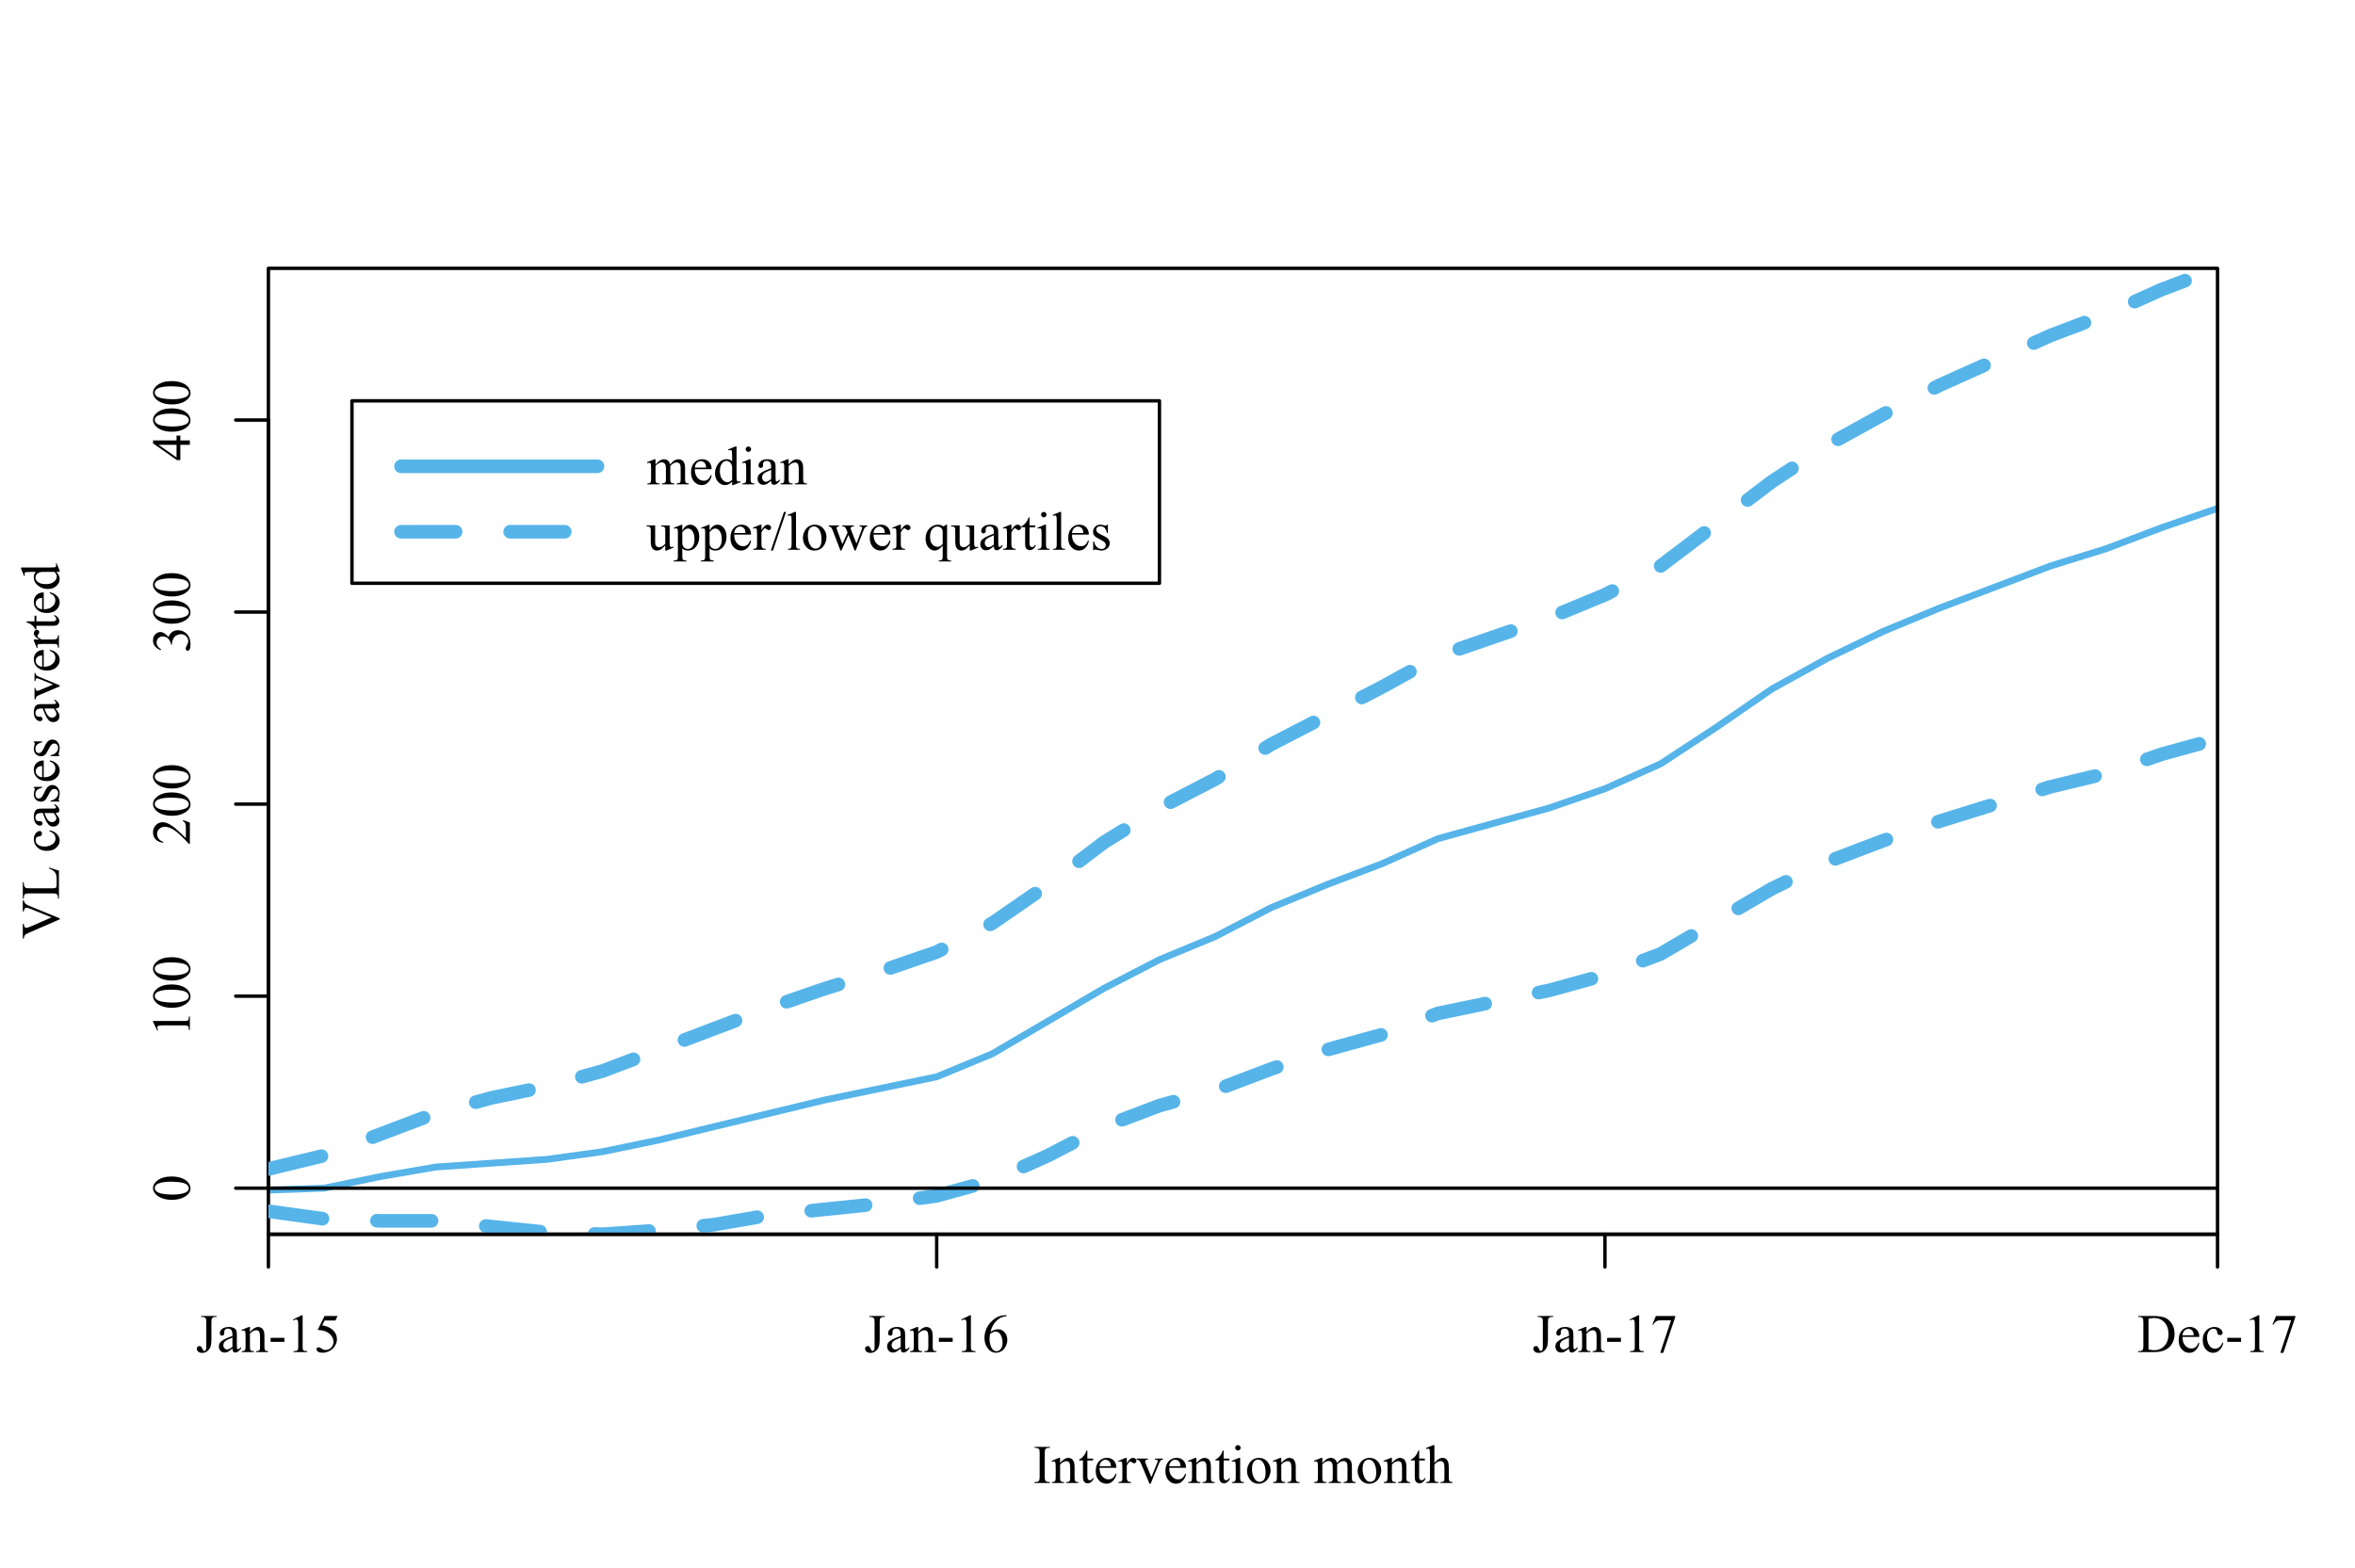 <?xml version="1.0" encoding="UTF-8"?>
<svg xmlns="http://www.w3.org/2000/svg" xmlns:xlink="http://www.w3.org/1999/xlink" width="518pt" height="345pt" viewBox="0 0 518 345" version="1.1">
<defs>
<g>
<symbol overflow="visible" id="glyph0-0">
<path style="stroke:none;" d="M 0 -1.664 L -7.5 -1.664 L -7.5 -7.664 L 0 -7.664 Z M -0.188 -1.852 L -0.188 -7.477 L -7.312 -7.477 L -7.312 -1.852 Z M -0.188 -1.852 "/>
</symbol>
<symbol overflow="visible" id="glyph0-1">
<path style="stroke:none;" d="M -3.926 -0.434 C -4.832 -0.434 -5.609 -0.57 -6.266 -0.844 C -6.918 -1.117 -7.406 -1.48 -7.727 -1.934 C -7.98 -2.285 -8.109 -2.648 -8.109 -3.023 C -8.109 -3.633 -7.797 -4.18 -7.18 -4.664 C -6.406 -5.266 -5.363 -5.566 -4.047 -5.57 C -3.121 -5.566 -2.336 -5.434 -1.695 -5.172 C -1.047 -4.902 -0.582 -4.562 -0.293 -4.156 C -0.004 -3.742 0.141 -3.348 0.141 -2.965 C 0.141 -2.207 -0.305 -1.574 -1.203 -1.07 C -1.953 -0.645 -2.863 -0.434 -3.926 -0.434 Z M -3.781 -1.582 C -2.684 -1.582 -1.793 -1.715 -1.102 -1.984 C -0.516 -2.207 -0.223 -2.539 -0.227 -2.984 C -0.223 -3.188 -0.316 -3.406 -0.512 -3.637 C -0.699 -3.859 -1.02 -4.031 -1.465 -4.156 C -2.137 -4.328 -3.082 -4.418 -4.305 -4.422 C -5.207 -4.418 -5.965 -4.324 -6.574 -4.141 C -7.023 -4 -7.34 -3.82 -7.531 -3.598 C -7.656 -3.438 -7.723 -3.242 -7.723 -3.02 C -7.723 -2.75 -7.602 -2.516 -7.367 -2.309 C -7.039 -2.027 -6.531 -1.836 -5.836 -1.734 C -5.141 -1.633 -4.453 -1.582 -3.781 -1.582 Z M -3.781 -1.582 "/>
</symbol>
<symbol overflow="visible" id="glyph0-2">
<path style="stroke:none;" d="M -7.164 -1.406 L -8.109 -3.34 L -8.109 -3.535 L -1.398 -3.531 C -0.949 -3.527 -0.672 -3.547 -0.566 -3.586 C -0.453 -3.625 -0.367 -3.703 -0.312 -3.82 C -0.25 -3.938 -0.219 -4.176 -0.215 -4.535 L 0 -4.535 L 0 -1.547 L -0.215 -1.547 C -0.219 -1.922 -0.25 -2.164 -0.312 -2.273 C -0.367 -2.383 -0.445 -2.457 -0.539 -2.5 C -0.633 -2.543 -0.918 -2.566 -1.398 -2.566 L -5.688 -2.566 C -6.262 -2.566 -6.633 -2.547 -6.805 -2.508 C -6.926 -2.48 -7.02 -2.43 -7.078 -2.359 C -7.133 -2.285 -7.16 -2.199 -7.164 -2.098 C -7.16 -1.953 -7.102 -1.75 -6.984 -1.496 Z M -7.164 -1.406 "/>
</symbol>
<symbol overflow="visible" id="glyph0-3">
<path style="stroke:none;" d="M -1.527 -5.5 L 0 -4.945 L 0 -0.258 L -0.215 -0.258 C -1.469 -1.637 -2.496 -2.605 -3.297 -3.172 C -4.09 -3.73 -4.82 -4.012 -5.484 -4.016 C -5.988 -4.012 -6.402 -3.859 -6.727 -3.551 C -7.047 -3.242 -7.207 -2.871 -7.211 -2.445 C -7.207 -2.051 -7.094 -1.699 -6.867 -1.391 C -6.641 -1.078 -6.305 -0.852 -5.867 -0.703 L -5.867 -0.488 C -6.586 -0.582 -7.141 -0.832 -7.527 -1.238 C -7.914 -1.641 -8.109 -2.148 -8.109 -2.754 C -8.109 -3.398 -7.902 -3.934 -7.488 -4.367 C -7.074 -4.797 -6.586 -5.016 -6.023 -5.016 C -5.621 -5.016 -5.219 -4.922 -4.816 -4.734 C -4.184 -4.445 -3.512 -3.977 -2.805 -3.328 C -1.738 -2.352 -1.098 -1.742 -0.883 -1.508 L -0.883 -3.578 C -0.879 -3.996 -0.895 -4.293 -0.93 -4.465 C -0.957 -4.637 -1.02 -4.789 -1.121 -4.926 C -1.215 -5.062 -1.352 -5.184 -1.527 -5.285 Z M -1.527 -5.5 "/>
</symbol>
<symbol overflow="visible" id="glyph0-4">
<path style="stroke:none;" d="M -6.434 -0.609 C -6.965 -0.836 -7.375 -1.121 -7.672 -1.469 C -7.961 -1.812 -8.109 -2.242 -8.109 -2.762 C -8.109 -3.395 -7.902 -3.883 -7.488 -4.227 C -7.176 -4.477 -6.844 -4.605 -6.5 -4.609 C -5.918 -4.605 -5.32 -4.242 -4.703 -3.523 C -4.512 -4.008 -4.238 -4.379 -3.883 -4.629 C -3.527 -4.879 -3.109 -5.004 -2.629 -5.004 C -1.938 -5.004 -1.344 -4.785 -0.844 -4.348 C -0.188 -3.777 0.141 -2.949 0.141 -1.867 C 0.141 -1.332 0.074 -0.969 -0.059 -0.773 C -0.191 -0.578 -0.332 -0.48 -0.484 -0.488 C -0.598 -0.484 -0.699 -0.531 -0.785 -0.625 C -0.871 -0.715 -0.914 -0.824 -0.914 -0.957 C -0.914 -1.051 -0.898 -1.152 -0.867 -1.254 C -0.844 -1.316 -0.77 -1.465 -0.652 -1.703 C -0.527 -1.934 -0.457 -2.098 -0.434 -2.191 C -0.387 -2.332 -0.363 -2.484 -0.367 -2.656 C -0.363 -3.047 -0.516 -3.395 -0.828 -3.691 C -1.133 -3.988 -1.5 -4.137 -1.926 -4.137 C -2.234 -4.137 -2.535 -4.066 -2.828 -3.93 C -3.043 -3.828 -3.211 -3.719 -3.328 -3.598 C -3.484 -3.426 -3.625 -3.195 -3.754 -2.906 C -3.879 -2.613 -3.941 -2.312 -3.945 -2.012 L -3.945 -1.824 L -4.117 -1.824 C -4.156 -2.129 -4.27 -2.438 -4.453 -2.75 C -4.633 -3.059 -4.852 -3.285 -5.113 -3.43 C -5.367 -3.566 -5.652 -3.637 -5.965 -3.641 C -6.367 -3.637 -6.691 -3.512 -6.941 -3.262 C -7.188 -3.008 -7.312 -2.695 -7.312 -2.32 C -7.312 -1.715 -6.988 -1.207 -6.34 -0.805 Z M -6.434 -0.609 "/>
</symbol>
<symbol overflow="visible" id="glyph0-5">
<path style="stroke:none;" d="M -2.93 -5.586 L -2.098 -5.586 L -2.098 -4.516 L 0 -4.516 L 0 -3.551 L -2.098 -3.551 L -2.098 -0.188 L -2.848 -0.188 L -8.109 -3.875 L -8.109 -4.52 L -2.93 -4.516 Z M -2.93 -3.551 L -6.875 -3.551 L -2.93 -0.762 Z M -2.93 -3.551 "/>
</symbol>
<symbol overflow="visible" id="glyph0-6">
<path style="stroke:none;" d="M -7.945 -8.52 L -7.727 -8.52 C -7.676 -8.238 -7.586 -8.023 -7.457 -7.883 C -7.266 -7.672 -6.973 -7.488 -6.578 -7.328 L 0.184 -4.559 L 0.184 -4.344 L -6.668 -1.367 C -7.02 -1.211 -7.234 -1.105 -7.312 -1.043 C -7.43 -0.945 -7.523 -0.824 -7.594 -0.684 C -7.664 -0.539 -7.707 -0.348 -7.727 -0.105 L -7.945 -0.105 L -7.945 -3.352 L -7.727 -3.352 C -7.691 -2.984 -7.629 -2.746 -7.539 -2.637 C -7.449 -2.527 -7.336 -2.473 -7.195 -2.473 C -7 -2.473 -6.695 -2.562 -6.281 -2.742 L -1.621 -4.766 L -6.223 -6.641 C -6.676 -6.82 -6.988 -6.914 -7.164 -6.914 C -7.277 -6.914 -7.387 -6.855 -7.492 -6.742 C -7.594 -6.629 -7.668 -6.438 -7.711 -6.172 C -7.715 -6.148 -7.719 -6.117 -7.727 -6.07 L -7.945 -6.07 Z M -7.945 -8.52 "/>
</symbol>
<symbol overflow="visible" id="glyph0-7">
<path style="stroke:none;" d="M -2.195 -6.879 L -2.156 -7.07 L 0 -6.391 L 0 -0.242 L -0.215 -0.242 L -0.215 -0.539 C -0.211 -0.875 -0.32 -1.113 -0.543 -1.258 C -0.664 -1.34 -0.953 -1.383 -1.414 -1.383 L -6.539 -1.383 C -7.031 -1.383 -7.34 -1.328 -7.469 -1.219 C -7.637 -1.066 -7.723 -0.84 -7.727 -0.539 L -7.727 -0.242 L -7.945 -0.242 L -7.945 -3.84 L -7.727 -3.84 C -7.73 -3.414 -7.691 -3.117 -7.609 -2.949 C -7.527 -2.777 -7.426 -2.664 -7.301 -2.602 C -7.176 -2.539 -6.875 -2.508 -6.406 -2.508 L -1.41 -2.508 C -1.086 -2.508 -0.863 -2.539 -0.742 -2.602 C -0.66 -2.648 -0.602 -2.719 -0.562 -2.816 C -0.523 -2.914 -0.504 -3.219 -0.504 -3.734 L -0.504 -4.312 C -0.504 -4.922 -0.547 -5.348 -0.637 -5.594 C -0.727 -5.84 -0.887 -6.066 -1.113 -6.27 C -1.34 -6.473 -1.699 -6.676 -2.195 -6.879 Z M -2.195 -6.879 "/>
</symbol>
<symbol overflow="visible" id="glyph0-8">
<path style="stroke:none;" d=""/>
</symbol>
<symbol overflow="visible" id="glyph0-9">
<path style="stroke:none;" d="M -2.039 -4.934 C -1.328 -4.789 -0.781 -4.504 -0.406 -4.086 C -0.023 -3.66 0.164 -3.195 0.164 -2.684 C 0.164 -2.074 -0.09 -1.543 -0.602 -1.09 C -1.113 -0.637 -1.805 -0.41 -2.68 -0.41 C -3.52 -0.41 -4.207 -0.66 -4.734 -1.164 C -5.258 -1.664 -5.52 -2.266 -5.523 -2.973 C -5.52 -3.496 -5.379 -3.93 -5.105 -4.27 C -4.824 -4.609 -4.535 -4.781 -4.234 -4.781 C -4.086 -4.781 -3.965 -4.73 -3.875 -4.637 C -3.781 -4.535 -3.738 -4.402 -3.738 -4.234 C -3.738 -4.004 -3.812 -3.832 -3.961 -3.715 C -4.043 -3.648 -4.199 -3.602 -4.43 -3.582 C -4.656 -3.559 -4.832 -3.48 -4.957 -3.348 C -5.074 -3.207 -5.133 -3.02 -5.133 -2.777 C -5.133 -2.387 -4.988 -2.07 -4.699 -1.836 C -4.316 -1.516 -3.809 -1.359 -3.18 -1.359 C -2.535 -1.359 -1.969 -1.516 -1.484 -1.832 C -0.992 -2.145 -0.75 -2.57 -0.75 -3.105 C -0.75 -3.488 -0.879 -3.832 -1.141 -4.137 C -1.316 -4.352 -1.645 -4.559 -2.121 -4.766 Z M -2.039 -4.934 "/>
</symbol>
<symbol overflow="visible" id="glyph0-10">
<path style="stroke:none;" d="M -0.773 -3.414 C -0.344 -2.863 -0.098 -2.52 -0.035 -2.379 C 0.062 -2.168 0.109 -1.941 0.113 -1.703 C 0.109 -1.332 -0.012 -1.027 -0.266 -0.789 C -0.516 -0.547 -0.852 -0.426 -1.273 -0.43 C -1.531 -0.426 -1.758 -0.484 -1.953 -0.605 C -2.215 -0.762 -2.465 -1.039 -2.703 -1.438 C -2.934 -1.828 -3.219 -2.488 -3.555 -3.414 L -3.766 -3.418 C -4.301 -3.414 -4.668 -3.328 -4.867 -3.16 C -5.066 -2.988 -5.168 -2.742 -5.168 -2.422 C -5.168 -2.172 -5.102 -1.977 -4.969 -1.836 C -4.836 -1.684 -4.684 -1.609 -4.512 -1.613 L -4.172 -1.625 C -3.992 -1.621 -3.852 -1.574 -3.754 -1.484 C -3.656 -1.391 -3.609 -1.273 -3.609 -1.125 C -3.609 -0.98 -3.66 -0.859 -3.762 -0.77 C -3.863 -0.676 -4 -0.633 -4.18 -0.633 C -4.508 -0.633 -4.816 -0.805 -5.102 -1.148 C -5.379 -1.492 -5.52 -1.973 -5.523 -2.598 C -5.52 -3.07 -5.441 -3.461 -5.285 -3.77 C -5.16 -3.996 -4.969 -4.168 -4.719 -4.277 C -4.547 -4.348 -4.203 -4.383 -3.684 -4.383 L -1.863 -4.383 C -1.348 -4.383 -1.031 -4.391 -0.922 -4.41 C -0.805 -4.43 -0.73 -4.461 -0.691 -4.508 C -0.652 -4.551 -0.633 -4.605 -0.633 -4.664 C -0.633 -4.727 -0.645 -4.781 -0.672 -4.828 C -0.723 -4.91 -0.867 -5.066 -1.102 -5.305 L -0.773 -5.305 C -0.188 -4.863 0.105 -4.445 0.105 -4.047 C 0.105 -3.855 0.039 -3.703 -0.094 -3.59 C -0.227 -3.477 -0.453 -3.418 -0.773 -3.414 Z M -1.152 -3.414 L -3.199 -3.414 C -2.965 -2.824 -2.797 -2.445 -2.703 -2.273 C -2.527 -1.965 -2.348 -1.742 -2.164 -1.613 C -1.973 -1.477 -1.77 -1.41 -1.547 -1.414 C -1.266 -1.41 -1.031 -1.496 -0.844 -1.664 C -0.656 -1.828 -0.562 -2.02 -0.566 -2.242 C -0.562 -2.535 -0.758 -2.926 -1.152 -3.414 Z M -1.152 -3.414 "/>
</symbol>
<symbol overflow="visible" id="glyph0-11">
<path style="stroke:none;" d="M -5.523 -3.844 L -3.695 -3.844 L -3.695 -3.652 C -4.27 -3.5 -4.66 -3.309 -4.867 -3.078 C -5.074 -2.844 -5.18 -2.551 -5.18 -2.191 C -5.18 -1.918 -5.105 -1.695 -4.961 -1.527 C -4.816 -1.359 -4.656 -1.277 -4.484 -1.277 C -4.262 -1.277 -4.074 -1.34 -3.922 -1.465 C -3.758 -1.586 -3.59 -1.832 -3.41 -2.203 L -2.992 -3.059 C -2.605 -3.852 -2.098 -4.246 -1.465 -4.25 C -0.973 -4.246 -0.578 -4.062 -0.281 -3.695 C 0.016 -3.324 0.164 -2.91 0.164 -2.453 C 0.164 -2.121 0.105 -1.746 -0.012 -1.328 C -0.051 -1.199 -0.07 -1.094 -0.07 -1.016 C -0.07 -0.922 -0.02 -0.852 0.082 -0.805 L 0.082 -0.609 L -1.836 -0.609 L -1.836 -0.805 C -1.285 -0.91 -0.875 -1.121 -0.598 -1.43 C -0.316 -1.734 -0.176 -2.078 -0.18 -2.469 C -0.176 -2.734 -0.254 -2.953 -0.418 -3.125 C -0.574 -3.293 -0.766 -3.379 -0.988 -3.383 C -1.258 -3.379 -1.484 -3.285 -1.668 -3.098 C -1.852 -2.906 -2.086 -2.527 -2.367 -1.961 C -2.648 -1.395 -2.902 -1.023 -3.129 -0.852 C -3.348 -0.672 -3.629 -0.586 -3.973 -0.586 C -4.41 -0.586 -4.777 -0.734 -5.078 -1.039 C -5.371 -1.34 -5.52 -1.734 -5.523 -2.215 C -5.52 -2.426 -5.477 -2.68 -5.391 -2.984 C -5.332 -3.18 -5.301 -3.312 -5.305 -3.383 C -5.301 -3.441 -5.316 -3.492 -5.344 -3.527 C -5.367 -3.562 -5.426 -3.602 -5.523 -3.652 Z M -5.523 -3.844 "/>
</symbol>
<symbol overflow="visible" id="glyph0-12">
<path style="stroke:none;" d="M -3.344 -1.277 C -2.543 -1.273 -1.918 -1.465 -1.469 -1.859 C -1.012 -2.246 -0.785 -2.707 -0.789 -3.234 C -0.785 -3.586 -0.883 -3.891 -1.078 -4.148 C -1.273 -4.406 -1.605 -4.625 -2.074 -4.805 L -1.957 -4.984 C -1.418 -4.902 -0.93 -4.664 -0.492 -4.27 C -0.055 -3.875 0.164 -3.383 0.164 -2.789 C 0.164 -2.141 -0.086 -1.586 -0.59 -1.133 C -1.09 -0.672 -1.766 -0.445 -2.613 -0.445 C -3.531 -0.445 -4.246 -0.68 -4.762 -1.152 C -5.273 -1.621 -5.531 -2.211 -5.531 -2.926 C -5.531 -3.523 -5.332 -4.02 -4.938 -4.406 C -4.539 -4.789 -4.008 -4.98 -3.344 -4.984 Z M -3.688 -1.277 L -3.684 -3.762 C -4.027 -3.742 -4.27 -3.699 -4.414 -3.641 C -4.629 -3.539 -4.801 -3.395 -4.93 -3.203 C -5.051 -3.008 -5.113 -2.805 -5.117 -2.598 C -5.113 -2.27 -4.988 -1.98 -4.738 -1.727 C -4.484 -1.469 -4.133 -1.32 -3.688 -1.277 Z M -3.688 -1.277 "/>
</symbol>
<symbol overflow="visible" id="glyph0-13">
<path style="stroke:none;" d="M -5.367 -0.102 L -5.367 -2.625 L -5.148 -2.625 L -5.148 -2.461 C -5.145 -2.309 -5.109 -2.191 -5.039 -2.113 C -4.965 -2.031 -4.863 -1.992 -4.742 -1.992 C -4.602 -1.992 -4.441 -2.031 -4.254 -2.117 L -1.289 -3.363 L -4.367 -4.617 C -4.582 -4.703 -4.75 -4.746 -4.863 -4.75 C -4.918 -4.746 -4.961 -4.73 -5 -4.703 C -5.055 -4.66 -5.094 -4.605 -5.117 -4.539 C -5.133 -4.473 -5.145 -4.34 -5.148 -4.137 L -5.367 -4.137 L -5.367 -5.891 L -5.148 -5.891 C -5.129 -5.684 -5.09 -5.543 -5.027 -5.469 C -4.91 -5.328 -4.715 -5.207 -4.441 -5.098 L 0.164 -3.195 L 0.164 -2.953 L -4.367 -1.039 C -4.57 -0.949 -4.723 -0.867 -4.816 -0.793 C -4.91 -0.711 -4.988 -0.613 -5.051 -0.492 C -5.082 -0.426 -5.113 -0.293 -5.148 -0.102 Z M -5.367 -0.102 "/>
</symbol>
<symbol overflow="visible" id="glyph0-14">
<path style="stroke:none;" d="M -5.523 -1.945 L -4.32 -1.945 C -5.117 -2.395 -5.52 -2.855 -5.523 -3.328 C -5.52 -3.543 -5.453 -3.719 -5.328 -3.859 C -5.195 -3.996 -5.047 -4.066 -4.875 -4.07 C -4.723 -4.066 -4.594 -4.016 -4.488 -3.918 C -4.379 -3.816 -4.324 -3.695 -4.328 -3.559 C -4.324 -3.418 -4.391 -3.266 -4.531 -3.098 C -4.664 -2.926 -4.734 -2.801 -4.734 -2.719 C -4.734 -2.648 -4.695 -2.57 -4.617 -2.492 C -4.453 -2.312 -4.188 -2.133 -3.828 -1.945 L -1.254 -1.945 C -0.957 -1.945 -0.73 -1.98 -0.578 -2.055 C -0.473 -2.105 -0.387 -2.195 -0.316 -2.324 C -0.246 -2.453 -0.211 -2.641 -0.211 -2.883 L 0 -2.883 L 0 -0.133 L -0.211 -0.133 C -0.211 -0.406 -0.254 -0.609 -0.34 -0.742 C -0.402 -0.84 -0.5 -0.91 -0.637 -0.949 C -0.703 -0.965 -0.895 -0.973 -1.207 -0.98 L -3.289 -0.98 C -3.91 -0.977 -4.281 -0.965 -4.402 -0.941 C -4.52 -0.914 -4.609 -0.867 -4.664 -0.801 C -4.719 -0.73 -4.746 -0.645 -4.746 -0.547 C -4.746 -0.422 -4.715 -0.285 -4.656 -0.137 L -4.867 -0.078 L -5.523 -1.699 Z M -5.523 -1.945 "/>
</symbol>
<symbol overflow="visible" id="glyph0-15">
<path style="stroke:none;" d="M -7.133 -1.934 L -5.367 -1.934 L -5.367 -3.188 L -4.957 -3.188 L -4.957 -1.934 L -1.477 -1.934 C -1.125 -1.934 -0.887 -1.98 -0.77 -2.082 C -0.645 -2.18 -0.586 -2.309 -0.59 -2.469 C -0.586 -2.594 -0.625 -2.719 -0.711 -2.84 C -0.789 -2.961 -0.91 -3.055 -1.066 -3.125 L -1.066 -3.352 C -0.684 -3.215 -0.395 -3.02 -0.199 -2.773 C -0.008 -2.52 0.086 -2.262 0.09 -2 C 0.086 -1.812 0.039 -1.637 -0.059 -1.469 C -0.16 -1.293 -0.301 -1.168 -0.488 -1.09 C -0.668 -1.008 -0.957 -0.965 -1.348 -0.969 L -4.957 -0.969 L -4.957 -0.117 L -5.148 -0.117 C -5.234 -0.332 -5.379 -0.551 -5.586 -0.777 C -5.789 -1 -6.035 -1.199 -6.316 -1.379 C -6.465 -1.465 -6.734 -1.59 -7.133 -1.754 Z M -7.133 -1.934 "/>
</symbol>
<symbol overflow="visible" id="glyph0-16">
<path style="stroke:none;" d="M -0.602 -4.164 C -0.324 -3.902 -0.129 -3.648 -0.012 -3.398 C 0.105 -3.148 0.164 -2.879 0.164 -2.59 C 0.164 -2.004 -0.078 -1.492 -0.57 -1.055 C -1.055 -0.617 -1.688 -0.398 -2.461 -0.398 C -3.23 -0.398 -3.934 -0.641 -4.574 -1.125 C -5.211 -1.609 -5.531 -2.23 -5.531 -2.996 C -5.531 -3.465 -5.379 -3.855 -5.078 -4.164 L -6.07 -4.164 C -6.684 -4.16 -7.059 -4.145 -7.203 -4.121 C -7.34 -4.09 -7.438 -4.047 -7.488 -3.984 C -7.535 -3.922 -7.559 -3.844 -7.562 -3.75 C -7.559 -3.648 -7.527 -3.512 -7.469 -3.348 L -7.676 -3.27 L -8.332 -4.871 L -8.332 -5.133 L -2.125 -5.133 C -1.496 -5.133 -1.113 -5.145 -0.973 -5.176 C -0.832 -5.199 -0.734 -5.246 -0.684 -5.316 C -0.625 -5.379 -0.598 -5.457 -0.602 -5.543 C -0.598 -5.648 -0.633 -5.789 -0.703 -5.965 L -0.496 -6.031 L 0.164 -4.438 L 0.164 -4.164 Z M -1.012 -4.164 L -3.777 -4.164 C -4.043 -4.141 -4.285 -4.07 -4.508 -3.957 C -4.723 -3.836 -4.887 -3.68 -5 -3.488 C -5.109 -3.293 -5.168 -3.105 -5.168 -2.926 C -5.168 -2.578 -5.012 -2.273 -4.703 -2.004 C -4.293 -1.648 -3.699 -1.469 -2.922 -1.473 C -2.133 -1.465 -1.527 -1.637 -1.109 -1.984 C -0.688 -2.324 -0.48 -2.707 -0.48 -3.133 C -0.48 -3.488 -0.656 -3.832 -1.012 -4.164 Z M -1.012 -4.164 "/>
</symbol>
<symbol overflow="visible" id="glyph1-0">
<path style="stroke:none;" d="M 1.664 0 L 1.664 -7.5 L 7.664 -7.5 L 7.664 0 Z M 1.852 -0.188 L 7.477 -0.188 L 7.477 -7.312 L 1.852 -7.312 Z M 1.852 -0.188 "/>
</symbol>
<symbol overflow="visible" id="glyph1-1">
<path style="stroke:none;" d="M 3.703 -0.219 L 3.703 0 L 0.297 0 L 0.297 -0.219 L 0.578 -0.219 C 0.902 -0.215 1.141 -0.312 1.297 -0.504 C 1.387 -0.629 1.434 -0.93 1.438 -1.406 L 1.438 -6.539 C 1.434 -6.938 1.41 -7.203 1.359 -7.336 C 1.32 -7.434 1.238 -7.516 1.117 -7.586 C 0.941 -7.676 0.762 -7.723 0.578 -7.727 L 0.297 -7.727 L 0.297 -7.945 L 3.703 -7.945 L 3.703 -7.727 L 3.414 -7.727 C 3.09 -7.723 2.855 -7.629 2.707 -7.441 C 2.609 -7.316 2.559 -7.016 2.562 -6.539 L 2.562 -1.406 C 2.559 -1.004 2.586 -0.738 2.637 -0.609 C 2.676 -0.508 2.758 -0.422 2.883 -0.359 C 3.047 -0.262 3.223 -0.215 3.414 -0.219 Z M 3.703 -0.219 "/>
</symbol>
<symbol overflow="visible" id="glyph1-2">
<path style="stroke:none;" d="M 1.938 -4.391 C 2.566 -5.141 3.168 -5.52 3.738 -5.523 C 4.031 -5.52 4.281 -5.445 4.496 -5.305 C 4.703 -5.156 4.871 -4.918 5 -4.582 C 5.078 -4.348 5.121 -3.988 5.125 -3.504 L 5.125 -1.211 C 5.121 -0.871 5.148 -0.641 5.211 -0.523 C 5.25 -0.422 5.32 -0.348 5.418 -0.293 C 5.512 -0.238 5.688 -0.211 5.945 -0.211 L 5.945 0 L 3.293 0 L 3.293 -0.211 L 3.406 -0.211 C 3.652 -0.211 3.828 -0.246 3.93 -0.324 C 4.027 -0.395 4.098 -0.508 4.137 -0.664 C 4.152 -0.719 4.16 -0.902 4.16 -1.211 L 4.16 -3.41 C 4.16 -3.895 4.094 -4.246 3.969 -4.473 C 3.84 -4.691 3.629 -4.805 3.328 -4.805 C 2.863 -4.805 2.398 -4.551 1.938 -4.043 L 1.938 -1.211 C 1.934 -0.848 1.957 -0.625 2.004 -0.539 C 2.059 -0.422 2.133 -0.336 2.23 -0.289 C 2.324 -0.234 2.52 -0.211 2.812 -0.211 L 2.812 0 L 0.156 0 L 0.156 -0.211 L 0.273 -0.211 C 0.547 -0.211 0.73 -0.277 0.828 -0.418 C 0.922 -0.551 0.973 -0.816 0.973 -1.211 L 0.973 -3.203 C 0.973 -3.848 0.957 -4.242 0.926 -4.383 C 0.895 -4.523 0.848 -4.617 0.793 -4.668 C 0.73 -4.719 0.652 -4.746 0.551 -4.746 C 0.441 -4.746 0.309 -4.715 0.156 -4.656 L 0.07 -4.867 L 1.688 -5.523 L 1.938 -5.523 Z M 1.938 -4.391 "/>
</symbol>
<symbol overflow="visible" id="glyph1-3">
<path style="stroke:none;" d="M 1.934 -7.133 L 1.934 -5.367 L 3.188 -5.367 L 3.188 -4.957 L 1.934 -4.957 L 1.934 -1.477 C 1.934 -1.125 1.98 -0.891 2.082 -0.773 C 2.18 -0.652 2.309 -0.59 2.469 -0.594 C 2.594 -0.59 2.719 -0.629 2.84 -0.711 C 2.961 -0.789 3.055 -0.91 3.125 -1.066 L 3.352 -1.066 C 3.215 -0.684 3.02 -0.395 2.773 -0.203 C 2.52 -0.012 2.262 0.082 2 0.086 C 1.812 0.082 1.637 0.035 1.469 -0.062 C 1.293 -0.16 1.168 -0.301 1.09 -0.488 C 1.008 -0.668 0.965 -0.957 0.969 -1.348 L 0.969 -4.957 L 0.117 -4.957 L 0.117 -5.148 C 0.328 -5.234 0.547 -5.379 0.773 -5.586 C 1 -5.789 1.199 -6.035 1.375 -6.316 C 1.465 -6.465 1.59 -6.734 1.75 -7.133 Z M 1.934 -7.133 "/>
</symbol>
<symbol overflow="visible" id="glyph1-4">
<path style="stroke:none;" d="M 1.277 -3.344 C 1.273 -2.543 1.465 -1.918 1.859 -1.469 C 2.246 -1.012 2.707 -0.785 3.234 -0.789 C 3.586 -0.785 3.891 -0.883 4.148 -1.078 C 4.406 -1.273 4.625 -1.605 4.805 -2.074 L 4.984 -1.957 C 4.902 -1.422 4.664 -0.934 4.27 -0.496 C 3.875 -0.055 3.383 0.164 2.789 0.164 C 2.141 0.164 1.586 -0.086 1.133 -0.59 C 0.672 -1.09 0.445 -1.766 0.445 -2.613 C 0.445 -3.531 0.68 -4.246 1.152 -4.762 C 1.621 -5.273 2.211 -5.531 2.922 -5.531 C 3.523 -5.531 4.02 -5.332 4.406 -4.938 C 4.789 -4.539 4.98 -4.008 4.984 -3.344 Z M 1.277 -3.688 L 3.762 -3.688 C 3.742 -4.027 3.699 -4.27 3.641 -4.414 C 3.539 -4.629 3.395 -4.801 3.203 -4.93 C 3.008 -5.051 2.805 -5.113 2.594 -5.117 C 2.27 -5.113 1.98 -4.988 1.727 -4.738 C 1.469 -4.484 1.32 -4.133 1.277 -3.688 Z M 1.277 -3.688 "/>
</symbol>
<symbol overflow="visible" id="glyph1-5">
<path style="stroke:none;" d="M 1.945 -5.523 L 1.945 -4.32 C 2.391 -5.117 2.852 -5.52 3.328 -5.523 C 3.539 -5.52 3.715 -5.453 3.859 -5.328 C 3.996 -5.195 4.066 -5.047 4.07 -4.875 C 4.066 -4.723 4.016 -4.594 3.918 -4.488 C 3.812 -4.379 3.691 -4.324 3.555 -4.328 C 3.418 -4.324 3.266 -4.391 3.098 -4.531 C 2.926 -4.664 2.801 -4.734 2.719 -4.734 C 2.648 -4.734 2.57 -4.695 2.492 -4.617 C 2.312 -4.453 2.133 -4.188 1.945 -3.828 L 1.945 -1.254 C 1.945 -0.957 1.98 -0.73 2.055 -0.578 C 2.105 -0.473 2.195 -0.387 2.324 -0.316 C 2.453 -0.246 2.641 -0.211 2.883 -0.211 L 2.883 0 L 0.133 0 L 0.133 -0.211 C 0.406 -0.211 0.609 -0.254 0.742 -0.34 C 0.84 -0.402 0.91 -0.5 0.949 -0.641 C 0.965 -0.703 0.973 -0.895 0.977 -1.207 L 0.977 -3.289 C 0.973 -3.91 0.961 -4.281 0.938 -4.402 C 0.914 -4.52 0.867 -4.609 0.797 -4.664 C 0.727 -4.719 0.641 -4.746 0.547 -4.746 C 0.422 -4.746 0.285 -4.715 0.133 -4.656 L 0.078 -4.867 L 1.699 -5.523 Z M 1.945 -5.523 "/>
</symbol>
<symbol overflow="visible" id="glyph1-6">
<path style="stroke:none;" d="M 0.102 -5.367 L 2.625 -5.367 L 2.625 -5.148 L 2.461 -5.148 C 2.309 -5.145 2.191 -5.109 2.113 -5.039 C 2.031 -4.965 1.992 -4.863 1.992 -4.742 C 1.992 -4.602 2.031 -4.441 2.117 -4.254 L 3.363 -1.289 L 4.617 -4.367 C 4.703 -4.582 4.746 -4.75 4.75 -4.863 C 4.746 -4.918 4.73 -4.961 4.703 -5 C 4.66 -5.055 4.605 -5.094 4.539 -5.117 C 4.473 -5.133 4.34 -5.145 4.137 -5.148 L 4.137 -5.367 L 5.891 -5.367 L 5.891 -5.148 C 5.684 -5.129 5.543 -5.09 5.469 -5.027 C 5.328 -4.91 5.207 -4.715 5.098 -4.441 L 3.195 0.164 L 2.953 0.164 L 1.039 -4.367 C 0.945 -4.57 0.863 -4.723 0.789 -4.816 C 0.707 -4.91 0.609 -4.988 0.492 -5.051 C 0.422 -5.082 0.289 -5.113 0.102 -5.148 Z M 0.102 -5.367 "/>
</symbol>
<symbol overflow="visible" id="glyph1-7">
<path style="stroke:none;" d="M 1.742 -8.332 C 1.898 -8.332 2.039 -8.273 2.156 -8.156 C 2.273 -8.039 2.332 -7.898 2.332 -7.742 C 2.332 -7.57 2.273 -7.43 2.156 -7.316 C 2.039 -7.195 1.898 -7.137 1.742 -7.141 C 1.57 -7.137 1.43 -7.195 1.316 -7.316 C 1.195 -7.43 1.137 -7.57 1.141 -7.742 C 1.137 -7.898 1.195 -8.039 1.312 -8.156 C 1.43 -8.273 1.57 -8.332 1.742 -8.332 Z M 2.227 -5.523 L 2.227 -1.211 C 2.227 -0.875 2.25 -0.652 2.301 -0.543 C 2.348 -0.43 2.418 -0.348 2.516 -0.293 C 2.609 -0.238 2.785 -0.211 3.039 -0.211 L 3.039 0 L 0.434 0 L 0.434 -0.211 C 0.695 -0.211 0.871 -0.234 0.961 -0.285 C 1.047 -0.336 1.117 -0.422 1.172 -0.539 C 1.227 -0.656 1.254 -0.879 1.254 -1.211 L 1.254 -3.281 C 1.254 -3.863 1.234 -4.238 1.203 -4.414 C 1.172 -4.535 1.129 -4.621 1.07 -4.672 C 1.012 -4.719 0.934 -4.746 0.832 -4.746 C 0.723 -4.746 0.59 -4.715 0.434 -4.656 L 0.352 -4.867 L 1.969 -5.523 Z M 2.227 -5.523 "/>
</symbol>
<symbol overflow="visible" id="glyph1-8">
<path style="stroke:none;" d="M 3 -5.523 C 3.812 -5.52 4.465 -5.211 4.957 -4.602 C 5.375 -4.07 5.582 -3.465 5.586 -2.781 C 5.582 -2.301 5.469 -1.816 5.238 -1.324 C 5.004 -0.832 4.684 -0.461 4.285 -0.211 C 3.879 0.039 3.43 0.164 2.938 0.164 C 2.125 0.164 1.484 -0.156 1.008 -0.805 C 0.605 -1.344 0.402 -1.953 0.406 -2.633 C 0.402 -3.117 0.523 -3.605 0.77 -4.098 C 1.012 -4.582 1.336 -4.941 1.734 -5.176 C 2.133 -5.402 2.555 -5.52 3 -5.523 Z M 2.82 -5.145 C 2.609 -5.145 2.402 -5.082 2.195 -4.957 C 1.984 -4.832 1.816 -4.617 1.688 -4.312 C 1.555 -4.004 1.488 -3.605 1.492 -3.125 C 1.488 -2.34 1.645 -1.668 1.957 -1.102 C 2.27 -0.531 2.68 -0.246 3.188 -0.25 C 3.566 -0.246 3.879 -0.402 4.125 -0.719 C 4.367 -1.027 4.488 -1.566 4.492 -2.332 C 4.488 -3.285 4.285 -4.035 3.879 -4.582 C 3.598 -4.957 3.242 -5.145 2.82 -5.145 Z M 2.82 -5.145 "/>
</symbol>
<symbol overflow="visible" id="glyph1-9">
<path style="stroke:none;" d=""/>
</symbol>
<symbol overflow="visible" id="glyph1-10">
<path style="stroke:none;" d="M 1.969 -4.383 C 2.359 -4.773 2.59 -4.996 2.66 -5.055 C 2.832 -5.203 3.02 -5.32 3.227 -5.402 C 3.426 -5.48 3.629 -5.52 3.832 -5.523 C 4.168 -5.52 4.457 -5.422 4.699 -5.23 C 4.941 -5.031 5.102 -4.75 5.188 -4.383 C 5.586 -4.852 5.926 -5.156 6.203 -5.305 C 6.48 -5.445 6.766 -5.52 7.062 -5.523 C 7.344 -5.52 7.598 -5.445 7.816 -5.305 C 8.035 -5.156 8.211 -4.918 8.344 -4.586 C 8.43 -4.359 8.473 -4.004 8.473 -3.523 L 8.473 -1.211 C 8.473 -0.875 8.496 -0.645 8.547 -0.523 C 8.586 -0.43 8.66 -0.355 8.766 -0.301 C 8.867 -0.238 9.039 -0.211 9.281 -0.211 L 9.281 0 L 6.633 0 L 6.633 -0.211 L 6.742 -0.211 C 6.973 -0.211 7.152 -0.254 7.281 -0.344 C 7.371 -0.402 7.438 -0.504 7.477 -0.645 C 7.492 -0.707 7.5 -0.895 7.5 -1.211 L 7.5 -3.523 C 7.5 -3.957 7.445 -4.266 7.344 -4.445 C 7.188 -4.691 6.945 -4.816 6.609 -4.82 C 6.398 -4.816 6.188 -4.766 5.984 -4.664 C 5.773 -4.562 5.523 -4.371 5.227 -4.09 L 5.215 -4.023 L 5.227 -3.773 L 5.227 -1.211 C 5.227 -0.844 5.246 -0.617 5.289 -0.527 C 5.328 -0.434 5.406 -0.355 5.52 -0.301 C 5.629 -0.238 5.82 -0.211 6.102 -0.211 L 6.102 0 L 3.387 0 L 3.387 -0.211 C 3.684 -0.211 3.887 -0.246 3.996 -0.316 C 4.105 -0.387 4.184 -0.492 4.23 -0.633 C 4.246 -0.699 4.254 -0.891 4.258 -1.211 L 4.258 -3.523 C 4.254 -3.957 4.191 -4.273 4.066 -4.465 C 3.895 -4.715 3.652 -4.84 3.344 -4.84 C 3.133 -4.84 2.926 -4.781 2.719 -4.672 C 2.395 -4.496 2.145 -4.305 1.969 -4.09 L 1.969 -1.211 C 1.969 -0.859 1.992 -0.633 2.043 -0.527 C 2.09 -0.418 2.16 -0.336 2.258 -0.289 C 2.352 -0.234 2.547 -0.211 2.844 -0.211 L 2.844 0 L 0.188 0 L 0.188 -0.211 C 0.43 -0.211 0.602 -0.234 0.703 -0.289 C 0.801 -0.336 0.875 -0.422 0.926 -0.539 C 0.973 -0.656 0.996 -0.879 1 -1.211 L 1 -3.266 C 0.996 -3.852 0.98 -4.234 0.949 -4.406 C 0.918 -4.535 0.875 -4.621 0.82 -4.672 C 0.762 -4.719 0.68 -4.746 0.578 -4.746 C 0.465 -4.746 0.336 -4.715 0.188 -4.656 L 0.102 -4.867 L 1.719 -5.523 L 1.969 -5.523 Z M 1.969 -4.383 "/>
</symbol>
<symbol overflow="visible" id="glyph1-11">
<path style="stroke:none;" d="M 1.953 -8.332 L 1.953 -4.406 C 2.383 -4.883 2.727 -5.188 2.98 -5.32 C 3.234 -5.453 3.488 -5.52 3.742 -5.523 C 4.047 -5.52 4.309 -5.438 4.531 -5.273 C 4.746 -5.105 4.91 -4.84 5.016 -4.484 C 5.086 -4.23 5.121 -3.773 5.125 -3.109 L 5.125 -1.211 C 5.121 -0.871 5.148 -0.641 5.211 -0.516 C 5.242 -0.422 5.309 -0.348 5.406 -0.293 C 5.496 -0.238 5.668 -0.211 5.922 -0.211 L 5.922 0 L 3.289 0 L 3.289 -0.211 L 3.41 -0.211 C 3.66 -0.211 3.832 -0.246 3.93 -0.324 C 4.027 -0.395 4.098 -0.508 4.137 -0.664 C 4.148 -0.723 4.152 -0.906 4.156 -1.211 L 4.156 -3.109 C 4.152 -3.695 4.121 -4.082 4.062 -4.266 C 4 -4.445 3.906 -4.582 3.773 -4.676 C 3.641 -4.77 3.48 -4.816 3.293 -4.816 C 3.102 -4.816 2.902 -4.766 2.695 -4.664 C 2.484 -4.562 2.234 -4.355 1.953 -4.047 L 1.953 -1.211 C 1.949 -0.844 1.969 -0.617 2.012 -0.527 C 2.051 -0.434 2.129 -0.355 2.238 -0.301 C 2.348 -0.238 2.539 -0.211 2.82 -0.211 L 2.82 0 L 0.156 0 L 0.156 -0.211 C 0.395 -0.211 0.582 -0.246 0.719 -0.32 C 0.793 -0.359 0.855 -0.434 0.906 -0.547 C 0.949 -0.652 0.973 -0.875 0.977 -1.211 L 0.977 -6.07 C 0.973 -6.684 0.957 -7.059 0.934 -7.203 C 0.902 -7.34 0.859 -7.438 0.801 -7.488 C 0.738 -7.535 0.656 -7.559 0.555 -7.562 C 0.473 -7.559 0.34 -7.527 0.156 -7.469 L 0.078 -7.676 L 1.68 -8.332 Z M 1.953 -8.332 "/>
</symbol>
<symbol overflow="visible" id="glyph1-12">
<path style="stroke:none;" d="M 4.164 -0.602 C 3.902 -0.328 3.648 -0.133 3.398 -0.016 C 3.148 0.105 2.879 0.164 2.59 0.164 C 2.004 0.164 1.492 -0.078 1.055 -0.57 C 0.617 -1.055 0.398 -1.688 0.398 -2.461 C 0.398 -3.23 0.641 -3.934 1.125 -4.574 C 1.609 -5.211 2.23 -5.531 2.992 -5.531 C 3.465 -5.531 3.855 -5.379 4.164 -5.078 L 4.164 -6.07 C 4.16 -6.684 4.145 -7.059 4.121 -7.203 C 4.09 -7.34 4.047 -7.438 3.984 -7.488 C 3.922 -7.535 3.844 -7.559 3.75 -7.562 C 3.648 -7.559 3.512 -7.527 3.344 -7.469 L 3.27 -7.676 L 4.867 -8.332 L 5.133 -8.332 L 5.133 -2.125 C 5.133 -1.496 5.145 -1.113 5.176 -0.973 C 5.199 -0.832 5.246 -0.734 5.316 -0.684 C 5.379 -0.625 5.457 -0.598 5.543 -0.602 C 5.648 -0.598 5.789 -0.633 5.965 -0.703 L 6.031 -0.5 L 4.438 0.164 L 4.164 0.164 Z M 4.164 -1.016 L 4.164 -3.781 C 4.141 -4.043 4.07 -4.285 3.957 -4.508 C 3.836 -4.723 3.68 -4.887 3.488 -5 C 3.293 -5.109 3.105 -5.168 2.922 -5.168 C 2.574 -5.168 2.27 -5.012 2.004 -4.703 C 1.645 -4.293 1.465 -3.699 1.469 -2.922 C 1.465 -2.133 1.637 -1.527 1.984 -1.109 C 2.324 -0.688 2.707 -0.48 3.133 -0.48 C 3.488 -0.48 3.832 -0.656 4.164 -1.016 Z M 4.164 -1.016 "/>
</symbol>
<symbol overflow="visible" id="glyph1-13">
<path style="stroke:none;" d="M 3.414 -0.773 C 2.863 -0.344 2.52 -0.098 2.379 -0.035 C 2.168 0.059 1.941 0.105 1.703 0.109 C 1.332 0.105 1.027 -0.02 0.789 -0.27 C 0.547 -0.52 0.426 -0.852 0.43 -1.273 C 0.426 -1.531 0.484 -1.758 0.602 -1.953 C 0.762 -2.215 1.039 -2.465 1.438 -2.703 C 1.828 -2.934 2.488 -3.219 3.414 -3.555 L 3.414 -3.766 C 3.41 -4.301 3.324 -4.668 3.16 -4.867 C 2.988 -5.066 2.742 -5.168 2.422 -5.168 C 2.172 -5.168 1.977 -5.102 1.836 -4.969 C 1.68 -4.836 1.605 -4.684 1.609 -4.512 L 1.625 -4.172 C 1.621 -3.992 1.574 -3.852 1.484 -3.754 C 1.391 -3.656 1.273 -3.609 1.125 -3.609 C 0.977 -3.609 0.855 -3.66 0.77 -3.762 C 0.676 -3.863 0.633 -4 0.633 -4.18 C 0.633 -4.508 0.805 -4.816 1.148 -5.102 C 1.492 -5.379 1.973 -5.52 2.594 -5.523 C 3.07 -5.52 3.461 -5.441 3.766 -5.285 C 3.996 -5.16 4.168 -4.969 4.277 -4.719 C 4.348 -4.547 4.383 -4.203 4.383 -3.688 L 4.383 -1.863 C 4.383 -1.348 4.391 -1.031 4.41 -0.922 C 4.43 -0.805 4.461 -0.73 4.508 -0.691 C 4.551 -0.652 4.605 -0.633 4.664 -0.633 C 4.727 -0.633 4.781 -0.645 4.828 -0.672 C 4.91 -0.723 5.066 -0.867 5.305 -1.102 L 5.305 -0.773 C 4.863 -0.188 4.445 0.105 4.047 0.105 C 3.855 0.105 3.703 0.039 3.59 -0.094 C 3.477 -0.227 3.418 -0.453 3.414 -0.773 Z M 3.414 -1.156 L 3.414 -3.199 C 2.824 -2.965 2.445 -2.797 2.273 -2.703 C 1.965 -2.527 1.742 -2.348 1.613 -2.164 C 1.477 -1.973 1.41 -1.77 1.414 -1.547 C 1.41 -1.266 1.496 -1.031 1.664 -0.848 C 1.828 -0.66 2.02 -0.566 2.242 -0.57 C 2.535 -0.566 2.926 -0.762 3.414 -1.156 Z M 3.414 -1.156 "/>
</symbol>
<symbol overflow="visible" id="glyph1-14">
<path style="stroke:none;" d="M 5.078 -5.367 L 5.078 -2.117 C 5.074 -1.492 5.09 -1.113 5.121 -0.973 C 5.152 -0.832 5.199 -0.734 5.262 -0.684 C 5.324 -0.625 5.398 -0.598 5.492 -0.602 C 5.609 -0.598 5.746 -0.633 5.898 -0.703 L 5.984 -0.5 L 4.375 0.164 L 4.113 0.164 L 4.113 -0.973 C 3.652 -0.473 3.301 -0.156 3.059 -0.027 C 2.816 0.102 2.559 0.164 2.289 0.164 C 1.988 0.164 1.727 0.078 1.508 -0.098 C 1.285 -0.27 1.133 -0.492 1.051 -0.77 C 0.961 -1.039 0.918 -1.426 0.922 -1.93 L 0.922 -4.324 C 0.918 -4.574 0.891 -4.75 0.84 -4.852 C 0.781 -4.949 0.699 -5.023 0.594 -5.078 C 0.484 -5.129 0.293 -5.152 0.012 -5.148 L 0.012 -5.367 L 1.891 -5.367 L 1.891 -1.773 C 1.887 -1.27 1.973 -0.941 2.152 -0.789 C 2.324 -0.629 2.535 -0.551 2.781 -0.555 C 2.949 -0.551 3.141 -0.605 3.352 -0.715 C 3.562 -0.82 3.816 -1.02 4.113 -1.32 L 4.113 -4.359 C 4.113 -4.664 4.055 -4.867 3.945 -4.977 C 3.832 -5.082 3.602 -5.141 3.25 -5.148 L 3.25 -5.367 Z M 5.078 -5.367 "/>
</symbol>
<symbol overflow="visible" id="glyph1-15">
<path style="stroke:none;" d="M -0.012 -4.836 L 1.641 -5.5 L 1.863 -5.5 L 1.863 -4.25 C 2.141 -4.719 2.418 -5.051 2.699 -5.238 C 2.977 -5.426 3.27 -5.52 3.578 -5.523 C 4.117 -5.52 4.566 -5.309 4.93 -4.891 C 5.367 -4.371 5.59 -3.699 5.59 -2.875 C 5.59 -1.949 5.324 -1.184 4.793 -0.578 C 4.355 -0.082 3.805 0.164 3.141 0.164 C 2.852 0.164 2.602 0.121 2.391 0.039 C 2.234 -0.02 2.059 -0.133 1.863 -0.312 L 1.863 1.324 C 1.863 1.691 1.883 1.922 1.93 2.023 C 1.973 2.117 2.051 2.199 2.164 2.262 C 2.273 2.32 2.477 2.348 2.773 2.352 L 2.773 2.566 L -0.039 2.566 L -0.039 2.352 L 0.105 2.352 C 0.32 2.352 0.504 2.312 0.656 2.227 C 0.727 2.184 0.781 2.113 0.828 2.02 C 0.867 1.922 0.891 1.68 0.891 1.289 L 0.891 -3.785 C 0.891 -4.129 0.875 -4.348 0.844 -4.445 C 0.812 -4.535 0.762 -4.605 0.695 -4.656 C 0.625 -4.699 0.531 -4.723 0.414 -4.727 C 0.316 -4.723 0.199 -4.695 0.059 -4.648 Z M 1.863 -3.902 L 1.863 -1.898 C 1.863 -1.465 1.879 -1.18 1.914 -1.043 C 1.969 -0.816 2.102 -0.617 2.316 -0.445 C 2.527 -0.273 2.797 -0.188 3.125 -0.188 C 3.512 -0.188 3.828 -0.34 4.07 -0.645 C 4.387 -1.043 4.547 -1.602 4.547 -2.328 C 4.547 -3.141 4.367 -3.773 4.008 -4.219 C 3.758 -4.523 3.461 -4.676 3.117 -4.676 C 2.93 -4.676 2.742 -4.629 2.562 -4.535 C 2.418 -4.465 2.188 -4.254 1.863 -3.902 Z M 1.863 -3.902 "/>
</symbol>
<symbol overflow="visible" id="glyph1-16">
<path style="stroke:none;" d="M 3.363 -8.332 L 0.484 0.164 L 0.016 0.164 L 2.895 -8.332 Z M 3.363 -8.332 "/>
</symbol>
<symbol overflow="visible" id="glyph1-17">
<path style="stroke:none;" d="M 2.219 -8.332 L 2.219 -1.211 C 2.215 -0.875 2.238 -0.652 2.293 -0.547 C 2.34 -0.434 2.418 -0.352 2.52 -0.297 C 2.621 -0.238 2.809 -0.211 3.086 -0.211 L 3.086 0 L 0.457 0 L 0.457 -0.211 C 0.703 -0.211 0.871 -0.234 0.961 -0.285 C 1.047 -0.336 1.117 -0.422 1.172 -0.539 C 1.223 -0.656 1.246 -0.879 1.25 -1.211 L 1.25 -6.086 C 1.246 -6.691 1.234 -7.062 1.207 -7.203 C 1.176 -7.34 1.129 -7.438 1.074 -7.488 C 1.012 -7.535 0.938 -7.559 0.844 -7.562 C 0.742 -7.559 0.613 -7.527 0.457 -7.469 L 0.359 -7.676 L 1.957 -8.332 Z M 2.219 -8.332 "/>
</symbol>
<symbol overflow="visible" id="glyph1-18">
<path style="stroke:none;" d="M 0.078 -5.367 L 2.328 -5.367 L 2.328 -5.148 C 2.117 -5.129 1.98 -5.094 1.918 -5.039 C 1.848 -4.98 1.816 -4.895 1.82 -4.789 C 1.816 -4.664 1.852 -4.52 1.922 -4.348 L 3.07 -1.258 L 4.227 -3.773 L 3.922 -4.562 C 3.824 -4.793 3.703 -4.957 3.551 -5.051 C 3.465 -5.105 3.305 -5.137 3.07 -5.148 L 3.07 -5.367 L 5.625 -5.367 L 5.625 -5.148 C 5.344 -5.137 5.145 -5.086 5.027 -5 C 4.949 -4.934 4.91 -4.836 4.91 -4.699 C 4.91 -4.621 4.926 -4.539 4.957 -4.461 L 6.176 -1.375 L 7.305 -4.348 C 7.379 -4.559 7.418 -4.727 7.422 -4.852 C 7.418 -4.922 7.379 -4.988 7.309 -5.051 C 7.23 -5.109 7.082 -5.141 6.859 -5.148 L 6.859 -5.367 L 8.555 -5.367 L 8.555 -5.148 C 8.215 -5.098 7.965 -4.867 7.805 -4.461 L 6.012 0.164 L 5.773 0.164 L 4.43 -3.266 L 2.867 0.164 L 2.648 0.164 L 0.926 -4.348 C 0.812 -4.629 0.699 -4.82 0.594 -4.922 C 0.48 -5.023 0.309 -5.098 0.078 -5.148 Z M 0.078 -5.367 "/>
</symbol>
<symbol overflow="visible" id="glyph1-19">
<path style="stroke:none;" d="M 5.125 -5.523 L 5.125 1.375 C 5.121 1.715 5.145 1.938 5.195 2.039 C 5.238 2.137 5.312 2.211 5.414 2.27 C 5.516 2.32 5.711 2.348 6 2.352 L 6 2.566 L 3.293 2.566 L 3.293 2.352 L 3.406 2.352 C 3.621 2.348 3.789 2.316 3.902 2.258 C 3.98 2.211 4.043 2.133 4.09 2.023 C 4.137 1.91 4.16 1.695 4.16 1.375 L 4.16 -0.93 C 3.801 -0.504 3.488 -0.215 3.227 -0.066 C 2.957 0.09 2.684 0.164 2.402 0.164 C 1.883 0.164 1.418 -0.07 1.012 -0.543 C 0.602 -1.016 0.398 -1.648 0.398 -2.445 C 0.398 -3.352 0.668 -4.094 1.207 -4.664 C 1.746 -5.234 2.395 -5.52 3.156 -5.523 C 3.379 -5.52 3.586 -5.488 3.773 -5.43 C 3.961 -5.363 4.129 -5.27 4.277 -5.148 C 4.504 -5.254 4.719 -5.379 4.93 -5.523 Z M 4.16 -1.301 L 4.16 -3.82 C 4.16 -4.109 4.121 -4.34 4.043 -4.512 C 3.965 -4.68 3.828 -4.82 3.637 -4.941 C 3.438 -5.055 3.219 -5.113 2.977 -5.117 C 2.539 -5.113 2.164 -4.93 1.852 -4.559 C 1.539 -4.184 1.383 -3.621 1.383 -2.871 C 1.383 -2.148 1.539 -1.598 1.859 -1.227 C 2.172 -0.848 2.559 -0.66 3.012 -0.664 C 3.242 -0.66 3.445 -0.711 3.629 -0.812 C 3.805 -0.91 3.984 -1.074 4.16 -1.301 Z M 4.16 -1.301 "/>
</symbol>
<symbol overflow="visible" id="glyph1-20">
<path style="stroke:none;" d="M 3.844 -5.523 L 3.844 -3.695 L 3.648 -3.695 C 3.5 -4.27 3.309 -4.66 3.078 -4.867 C 2.844 -5.074 2.551 -5.18 2.191 -5.18 C 1.918 -5.18 1.695 -5.105 1.527 -4.961 C 1.359 -4.816 1.277 -4.656 1.277 -4.484 C 1.277 -4.262 1.34 -4.074 1.465 -3.922 C 1.586 -3.758 1.832 -3.59 2.203 -3.41 L 3.059 -2.992 C 3.852 -2.605 4.246 -2.098 4.25 -1.465 C 4.246 -0.977 4.062 -0.582 3.695 -0.285 C 3.324 0.016 2.91 0.164 2.453 0.164 C 2.121 0.164 1.746 0.105 1.328 -0.012 C 1.199 -0.051 1.094 -0.07 1.016 -0.07 C 0.922 -0.07 0.852 -0.02 0.805 0.082 L 0.609 0.082 L 0.609 -1.836 L 0.805 -1.836 C 0.91 -1.285 1.121 -0.875 1.43 -0.598 C 1.734 -0.316 2.078 -0.176 2.469 -0.18 C 2.734 -0.176 2.953 -0.254 3.125 -0.418 C 3.293 -0.574 3.379 -0.766 3.383 -0.992 C 3.379 -1.258 3.285 -1.484 3.098 -1.668 C 2.906 -1.852 2.527 -2.086 1.961 -2.367 C 1.395 -2.648 1.023 -2.902 0.852 -3.129 C 0.672 -3.348 0.586 -3.629 0.586 -3.973 C 0.586 -4.41 0.734 -4.777 1.039 -5.078 C 1.336 -5.371 1.73 -5.52 2.215 -5.523 C 2.426 -5.52 2.68 -5.477 2.984 -5.391 C 3.18 -5.332 3.312 -5.301 3.383 -5.305 C 3.441 -5.301 3.492 -5.316 3.527 -5.344 C 3.559 -5.367 3.598 -5.426 3.648 -5.523 Z M 3.844 -5.523 "/>
</symbol>
<symbol overflow="visible" id="glyph1-21">
<path style="stroke:none;" d="M 1.195 -7.727 L 1.195 -7.945 L 4.602 -7.945 L 4.602 -7.727 L 4.312 -7.727 C 3.988 -7.723 3.75 -7.629 3.602 -7.441 C 3.504 -7.316 3.457 -7.016 3.461 -6.539 L 3.461 -2.656 C 3.457 -2.055 3.391 -1.57 3.266 -1.199 C 3.133 -0.828 2.91 -0.504 2.59 -0.23 C 2.27 0.043 1.883 0.176 1.43 0.18 C 1.062 0.176 0.773 0.09 0.562 -0.09 C 0.352 -0.27 0.246 -0.48 0.246 -0.715 C 0.246 -0.902 0.293 -1.047 0.391 -1.148 C 0.52 -1.266 0.672 -1.324 0.844 -1.328 C 0.969 -1.324 1.078 -1.285 1.18 -1.207 C 1.273 -1.125 1.402 -0.906 1.559 -0.551 C 1.648 -0.34 1.762 -0.234 1.906 -0.234 C 2.008 -0.234 2.105 -0.297 2.199 -0.426 C 2.285 -0.555 2.332 -0.785 2.336 -1.113 L 2.336 -6.539 C 2.332 -6.938 2.309 -7.203 2.262 -7.336 C 2.223 -7.434 2.141 -7.516 2.016 -7.586 C 1.848 -7.676 1.668 -7.723 1.484 -7.727 Z M 1.195 -7.727 "/>
</symbol>
<symbol overflow="visible" id="glyph1-22">
<path style="stroke:none;" d="M 0.484 -3.133 L 3.516 -3.133 L 3.516 -2.25 L 0.484 -2.25 Z M 0.484 -3.133 "/>
</symbol>
<symbol overflow="visible" id="glyph1-23">
<path style="stroke:none;" d="M 1.406 -7.164 L 3.34 -8.109 L 3.531 -8.109 L 3.531 -1.398 C 3.527 -0.953 3.547 -0.676 3.586 -0.57 C 3.625 -0.457 3.703 -0.375 3.82 -0.316 C 3.938 -0.254 4.176 -0.219 4.535 -0.219 L 4.535 0 L 1.547 0 L 1.547 -0.219 C 1.922 -0.219 2.164 -0.25 2.273 -0.312 C 2.383 -0.367 2.457 -0.445 2.5 -0.543 C 2.543 -0.637 2.566 -0.922 2.566 -1.398 L 2.566 -5.688 C 2.566 -6.262 2.547 -6.633 2.508 -6.805 C 2.48 -6.926 2.43 -7.02 2.359 -7.078 C 2.285 -7.133 2.199 -7.16 2.098 -7.164 C 1.953 -7.16 1.75 -7.102 1.492 -6.984 Z M 1.406 -7.164 "/>
</symbol>
<symbol overflow="visible" id="glyph1-24">
<path style="stroke:none;" d="M 5.211 -7.945 L 4.75 -6.949 L 2.359 -6.949 L 1.84 -5.883 C 2.871 -5.73 3.691 -5.344 4.301 -4.727 C 4.816 -4.191 5.074 -3.566 5.078 -2.852 C 5.074 -2.434 4.988 -2.047 4.824 -1.691 C 4.652 -1.336 4.441 -1.035 4.184 -0.785 C 3.926 -0.535 3.637 -0.332 3.32 -0.18 C 2.871 0.035 2.41 0.141 1.938 0.141 C 1.461 0.141 1.113 0.062 0.898 -0.102 C 0.68 -0.258 0.574 -0.438 0.574 -0.641 C 0.574 -0.746 0.617 -0.844 0.707 -0.93 C 0.797 -1.012 0.91 -1.055 1.047 -1.055 C 1.148 -1.055 1.238 -1.039 1.316 -1.008 C 1.391 -0.977 1.52 -0.895 1.703 -0.766 C 1.996 -0.559 2.293 -0.457 2.594 -0.461 C 3.051 -0.457 3.453 -0.629 3.801 -0.98 C 4.145 -1.324 4.316 -1.746 4.32 -2.242 C 4.316 -2.723 4.164 -3.172 3.855 -3.586 C 3.543 -4 3.117 -4.32 2.578 -4.555 C 2.148 -4.727 1.566 -4.828 0.836 -4.859 L 2.359 -7.945 Z M 5.211 -7.945 "/>
</symbol>
<symbol overflow="visible" id="glyph1-25">
<path style="stroke:none;" d="M 5.379 -8.109 L 5.379 -7.891 C 4.863 -7.84 4.441 -7.738 4.113 -7.582 C 3.785 -7.426 3.461 -7.191 3.148 -6.879 C 2.828 -6.562 2.566 -6.207 2.359 -5.82 C 2.148 -5.43 1.973 -4.969 1.836 -4.438 C 2.395 -4.82 2.961 -5.016 3.527 -5.016 C 4.07 -5.016 4.539 -4.797 4.941 -4.359 C 5.336 -3.922 5.535 -3.359 5.539 -2.672 C 5.535 -2.008 5.336 -1.402 4.934 -0.855 C 4.449 -0.191 3.809 0.141 3.012 0.141 C 2.465 0.141 2.004 -0.039 1.629 -0.398 C 0.887 -1.094 0.516 -2 0.516 -3.117 C 0.516 -3.828 0.656 -4.504 0.941 -5.145 C 1.227 -5.785 1.633 -6.352 2.164 -6.848 C 2.691 -7.344 3.199 -7.68 3.688 -7.852 C 4.168 -8.023 4.621 -8.109 5.039 -8.109 Z M 1.734 -4.008 C 1.664 -3.48 1.629 -3.055 1.629 -2.73 C 1.629 -2.355 1.695 -1.945 1.836 -1.508 C 1.973 -1.066 2.18 -0.719 2.453 -0.461 C 2.652 -0.277 2.895 -0.188 3.18 -0.188 C 3.52 -0.188 3.824 -0.348 4.09 -0.668 C 4.355 -0.988 4.488 -1.445 4.492 -2.039 C 4.488 -2.703 4.355 -3.281 4.094 -3.773 C 3.824 -4.262 3.449 -4.504 2.965 -4.508 C 2.816 -4.504 2.656 -4.473 2.488 -4.414 C 2.316 -4.348 2.066 -4.215 1.734 -4.008 Z M 1.734 -4.008 "/>
</symbol>
<symbol overflow="visible" id="glyph1-26">
<path style="stroke:none;" d="M 1.207 -7.945 L 5.469 -7.945 L 5.469 -7.723 L 2.82 0.164 L 2.164 0.164 L 4.535 -6.992 L 2.352 -6.992 C 1.906 -6.988 1.594 -6.938 1.406 -6.832 C 1.078 -6.652 0.812 -6.375 0.617 -6 L 0.445 -6.062 Z M 1.207 -7.945 "/>
</symbol>
<symbol overflow="visible" id="glyph1-27">
<path style="stroke:none;" d="M 0.203 0 L 0.203 -0.219 L 0.504 -0.219 C 0.84 -0.215 1.078 -0.324 1.219 -0.539 C 1.305 -0.668 1.348 -0.957 1.348 -1.406 L 1.348 -6.539 C 1.348 -7.031 1.293 -7.34 1.184 -7.469 C 1.027 -7.637 0.801 -7.723 0.504 -7.727 L 0.203 -7.727 L 0.203 -7.945 L 3.438 -7.945 C 4.621 -7.945 5.523 -7.809 6.148 -7.539 C 6.766 -7.27 7.266 -6.82 7.645 -6.191 C 8.02 -5.562 8.207 -4.836 8.211 -4.016 C 8.207 -2.906 7.871 -1.984 7.203 -1.242 C 6.445 -0.414 5.297 0 3.758 0 Z M 2.473 -0.574 C 2.969 -0.465 3.383 -0.41 3.719 -0.41 C 4.621 -0.41 5.375 -0.727 5.977 -1.363 C 6.574 -2 6.871 -2.863 6.875 -3.953 C 6.871 -5.051 6.574 -5.918 5.977 -6.551 C 5.375 -7.184 4.605 -7.5 3.672 -7.5 C 3.32 -7.5 2.922 -7.441 2.473 -7.328 Z M 2.473 -0.574 "/>
</symbol>
<symbol overflow="visible" id="glyph1-28">
<path style="stroke:none;" d="M 4.934 -2.039 C 4.789 -1.328 4.504 -0.781 4.086 -0.406 C 3.66 -0.023 3.195 0.164 2.684 0.164 C 2.074 0.164 1.543 -0.09 1.09 -0.602 C 0.637 -1.113 0.41 -1.805 0.41 -2.68 C 0.41 -3.52 0.66 -4.207 1.16 -4.734 C 1.66 -5.258 2.262 -5.52 2.969 -5.523 C 3.496 -5.52 3.93 -5.379 4.27 -5.105 C 4.609 -4.824 4.781 -4.535 4.781 -4.234 C 4.781 -4.086 4.73 -3.965 4.637 -3.875 C 4.535 -3.781 4.402 -3.738 4.234 -3.738 C 4.004 -3.738 3.832 -3.812 3.715 -3.961 C 3.648 -4.043 3.602 -4.199 3.582 -4.43 C 3.559 -4.656 3.48 -4.832 3.344 -4.957 C 3.207 -5.074 3.02 -5.133 2.777 -5.133 C 2.387 -5.133 2.07 -4.988 1.836 -4.699 C 1.516 -4.316 1.359 -3.809 1.359 -3.18 C 1.359 -2.535 1.516 -1.969 1.832 -1.484 C 2.145 -0.992 2.57 -0.75 3.105 -0.75 C 3.488 -0.75 3.832 -0.879 4.137 -1.141 C 4.352 -1.32 4.559 -1.648 4.766 -2.121 Z M 4.934 -2.039 "/>
</symbol>
</g>
<clipPath id="clip1">
  <path d="M 59.039 111 L 487.758 111 L 487.758 263 L 59.039 263 Z M 59.039 111 "/>
</clipPath>
<clipPath id="clip2">
  <path d="M 59.039 161 L 487.758 161 L 487.758 271.559 L 59.039 271.559 Z M 59.039 161 "/>
</clipPath>
<clipPath id="clip3">
  <path d="M 59.039 59.039 L 487.758 59.039 L 487.758 259 L 59.039 259 Z M 59.039 59.039 "/>
</clipPath>
<clipPath id="clip4">
  <path d="M 59.039 261 L 487.758 261 L 487.758 262 L 59.039 262 Z M 59.039 261 "/>
</clipPath>
</defs>
<g id="surface16">
<rect x="0" y="0" width="518" height="345" style="fill:rgb(100%,100%,100%);fill-opacity:1;stroke:none;"/>
<g clip-path="url(#clip1)" clip-rule="nonzero">
<path style="fill:none;stroke-width:1.5;stroke-linecap:round;stroke-linejoin:round;stroke:rgb(33.725%,70.588%,91.373%);stroke-opacity:1;stroke-miterlimit:10;" d="M 59.039 261.844 L 71.289 261.418 L 83.539 258.887 L 95.789 256.773 L 108.035 255.926 L 120.285 255.082 L 132.535 253.391 L 144.785 250.855 L 157.031 247.898 L 181.531 241.984 L 206.031 236.914 L 218.277 231.844 L 230.527 224.66 L 242.777 217.48 L 255.027 211.141 L 267.277 206.07 L 279.523 199.734 L 291.773 194.664 L 304.023 190.016 L 316.273 184.523 L 328.52 181.145 L 340.77 177.766 L 353.02 173.539 L 365.27 168.047 L 377.52 160.02 L 389.766 151.57 L 402.016 144.809 L 414.266 138.895 L 426.516 133.824 L 438.762 129.176 L 451.012 124.527 L 463.262 120.727 L 475.512 116.078 L 487.762 111.852 "/>
</g>
<path style="fill:none;stroke-width:0.75;stroke-linecap:round;stroke-linejoin:round;stroke:rgb(0%,0%,0%);stroke-opacity:1;stroke-miterlimit:10;" d="M 59.039 261.418 L 59.039 92.418 "/>
<path style="fill:none;stroke-width:0.75;stroke-linecap:round;stroke-linejoin:round;stroke:rgb(0%,0%,0%);stroke-opacity:1;stroke-miterlimit:10;" d="M 59.039 261.418 L 51.84 261.418 "/>
<path style="fill:none;stroke-width:0.75;stroke-linecap:round;stroke-linejoin:round;stroke:rgb(0%,0%,0%);stroke-opacity:1;stroke-miterlimit:10;" d="M 59.039 219.168 L 51.84 219.168 "/>
<path style="fill:none;stroke-width:0.75;stroke-linecap:round;stroke-linejoin:round;stroke:rgb(0%,0%,0%);stroke-opacity:1;stroke-miterlimit:10;" d="M 59.039 176.918 L 51.84 176.918 "/>
<path style="fill:none;stroke-width:0.75;stroke-linecap:round;stroke-linejoin:round;stroke:rgb(0%,0%,0%);stroke-opacity:1;stroke-miterlimit:10;" d="M 59.039 134.668 L 51.84 134.668 "/>
<path style="fill:none;stroke-width:0.75;stroke-linecap:round;stroke-linejoin:round;stroke:rgb(0%,0%,0%);stroke-opacity:1;stroke-miterlimit:10;" d="M 59.039 92.418 L 51.84 92.418 "/>
<g style="fill:rgb(0%,0%,0%);fill-opacity:1;">
  <use xlink:href="#glyph0-1" x="41.762" y="264.418"/>
</g>
<g style="fill:rgb(0%,0%,0%);fill-opacity:1;">
  <use xlink:href="#glyph0-2" x="41.762" y="228.168"/>
  <use xlink:href="#glyph0-1" x="41.762" y="222.168"/>
  <use xlink:href="#glyph0-1" x="41.762" y="216.168"/>
</g>
<g style="fill:rgb(0%,0%,0%);fill-opacity:1;">
  <use xlink:href="#glyph0-3" x="41.762" y="185.918"/>
  <use xlink:href="#glyph0-1" x="41.762" y="179.918"/>
  <use xlink:href="#glyph0-1" x="41.762" y="173.918"/>
</g>
<g style="fill:rgb(0%,0%,0%);fill-opacity:1;">
  <use xlink:href="#glyph0-4" x="41.762" y="143.668"/>
  <use xlink:href="#glyph0-1" x="41.762" y="137.668"/>
  <use xlink:href="#glyph0-1" x="41.762" y="131.668"/>
</g>
<g style="fill:rgb(0%,0%,0%);fill-opacity:1;">
  <use xlink:href="#glyph0-5" x="41.762" y="101.418"/>
  <use xlink:href="#glyph0-1" x="41.762" y="95.418"/>
  <use xlink:href="#glyph0-1" x="41.762" y="89.418"/>
</g>
<path style="fill:none;stroke-width:0.75;stroke-linecap:round;stroke-linejoin:round;stroke:rgb(0%,0%,0%);stroke-opacity:1;stroke-miterlimit:10;" d="M 59.039 271.559 L 487.762 271.559 L 487.762 59.039 L 59.039 59.039 Z M 59.039 271.559 "/>
<g style="fill:rgb(0%,0%,0%);fill-opacity:1;">
  <use xlink:href="#glyph1-1" x="227.242" y="326.281"/>
  <use xlink:href="#glyph1-2" x="231.238" y="326.281"/>
  <use xlink:href="#glyph1-3" x="237.238" y="326.281"/>
  <use xlink:href="#glyph1-4" x="240.572" y="326.281"/>
  <use xlink:href="#glyph1-5" x="245.898" y="326.281"/>
  <use xlink:href="#glyph1-6" x="249.895" y="326.281"/>
  <use xlink:href="#glyph1-4" x="255.895" y="326.281"/>
  <use xlink:href="#glyph1-2" x="261.221" y="326.281"/>
  <use xlink:href="#glyph1-3" x="267.221" y="326.281"/>
  <use xlink:href="#glyph1-7" x="270.555" y="326.281"/>
  <use xlink:href="#glyph1-8" x="273.889" y="326.281"/>
  <use xlink:href="#glyph1-2" x="279.889" y="326.281"/>
  <use xlink:href="#glyph1-9" x="285.889" y="326.281"/>
  <use xlink:href="#glyph1-10" x="288.889" y="326.281"/>
  <use xlink:href="#glyph1-8" x="298.223" y="326.281"/>
  <use xlink:href="#glyph1-2" x="304.223" y="326.281"/>
  <use xlink:href="#glyph1-3" x="310.223" y="326.281"/>
  <use xlink:href="#glyph1-11" x="313.557" y="326.281"/>
</g>
<g style="fill:rgb(0%,0%,0%);fill-opacity:1;">
  <use xlink:href="#glyph0-6" x="12.961" y="206.613"/>
  <use xlink:href="#glyph0-7" x="12.961" y="197.947"/>
  <use xlink:href="#glyph0-8" x="12.961" y="190.617"/>
  <use xlink:href="#glyph0-9" x="12.961" y="187.617"/>
  <use xlink:href="#glyph0-10" x="12.961" y="182.291"/>
  <use xlink:href="#glyph0-11" x="12.961" y="176.965"/>
  <use xlink:href="#glyph0-12" x="12.961" y="172.295"/>
  <use xlink:href="#glyph0-11" x="12.961" y="166.969"/>
  <use xlink:href="#glyph0-8" x="12.961" y="162.299"/>
  <use xlink:href="#glyph0-10" x="12.961" y="159.299"/>
  <use xlink:href="#glyph0-13" x="12.961" y="153.973"/>
  <use xlink:href="#glyph0-12" x="12.961" y="147.973"/>
  <use xlink:href="#glyph0-14" x="12.961" y="142.646"/>
  <use xlink:href="#glyph0-15" x="12.961" y="138.65"/>
  <use xlink:href="#glyph0-12" x="12.961" y="135.316"/>
  <use xlink:href="#glyph0-16" x="12.961" y="129.99"/>
</g>
<g clip-path="url(#clip2)" clip-rule="nonzero">
<path style="fill:none;stroke-width:3;stroke-linecap:round;stroke-linejoin:round;stroke:rgb(33.725%,70.588%,91.373%);stroke-opacity:1;stroke-dasharray:12,12;stroke-miterlimit:10;" d="M 59.039 266.488 L 71.289 268.18 L 83.539 268.602 L 95.789 268.602 L 108.035 269.871 L 120.285 271.137 L 132.535 271.559 L 144.785 270.715 L 157.031 269.449 L 169.281 267.336 L 181.531 266.066 L 193.781 264.801 L 206.031 263.109 L 218.277 259.73 L 230.527 254.238 L 242.777 247.898 L 255.027 243.254 L 267.277 239.871 L 279.523 235.223 L 291.773 231 L 304.023 227.621 L 316.273 222.973 L 328.52 220.438 L 340.77 217.902 L 353.02 214.523 L 365.27 209.875 L 377.52 202.691 L 389.766 195.508 L 402.016 189.594 L 414.266 184.945 L 426.516 180.723 L 438.762 176.918 L 451.012 173.117 L 463.262 170.16 L 475.512 165.934 L 487.762 162.555 "/>
</g>
<g clip-path="url(#clip3)" clip-rule="nonzero">
<path style="fill:none;stroke-width:3;stroke-linecap:round;stroke-linejoin:round;stroke:rgb(33.725%,70.588%,91.373%);stroke-opacity:1;stroke-dasharray:12,12;stroke-miterlimit:10;" d="M 59.039 257.195 L 71.289 254.238 L 95.789 244.941 L 108.035 241.562 L 120.285 239.027 L 132.535 235.648 L 144.785 231 L 157.031 226.352 L 169.281 221.703 L 181.531 217.48 L 193.781 213.676 L 206.031 209.453 L 218.277 203.113 L 230.527 194.664 L 242.777 185.367 L 255.027 177.766 L 267.277 171.426 L 279.523 163.82 L 291.773 157.484 L 304.023 151.145 L 316.273 144.387 L 328.52 140.16 L 340.77 135.938 L 353.02 130.867 L 365.27 124.527 L 377.52 115.234 L 389.766 105.938 L 402.016 97.91 L 414.266 91.148 L 426.516 84.812 L 438.762 79.32 L 451.012 73.828 L 463.262 69.18 L 475.512 63.688 L 487.762 59.039 "/>
</g>
<g clip-path="url(#clip4)" clip-rule="nonzero">
<path style="fill:none;stroke-width:0.75;stroke-linecap:round;stroke-linejoin:round;stroke:rgb(0%,0%,0%);stroke-opacity:1;stroke-miterlimit:10;" d="M 59.039 261.418 L 487.762 261.418 "/>
</g>
<path style="fill-rule:nonzero;fill:rgb(100%,100%,100%);fill-opacity:1;stroke-width:0.75;stroke-linecap:round;stroke-linejoin:round;stroke:rgb(0%,0%,0%);stroke-opacity:1;stroke-miterlimit:10;" d="M 77.414 88.191 L 255.027 88.191 L 255.027 128.328 L 77.414 128.328 Z M 77.414 88.191 "/>
<path style="fill:none;stroke-width:3;stroke-linecap:round;stroke-linejoin:round;stroke:rgb(33.725%,70.588%,91.373%);stroke-opacity:1;stroke-miterlimit:10;" d="M 88.215 102.594 L 131.414 102.594 "/>
<path style="fill:none;stroke-width:3;stroke-linecap:round;stroke-linejoin:round;stroke:rgb(33.725%,70.588%,91.373%);stroke-opacity:1;stroke-dasharray:12,12;stroke-miterlimit:10;" d="M 88.215 116.992 L 131.414 116.992 "/>
<g style="fill:rgb(0%,0%,0%);fill-opacity:1;">
  <use xlink:href="#glyph1-10" x="142.215" y="106.566"/>
  <use xlink:href="#glyph1-4" x="151.549" y="106.566"/>
  <use xlink:href="#glyph1-12" x="156.875" y="106.566"/>
  <use xlink:href="#glyph1-7" x="162.875" y="106.566"/>
  <use xlink:href="#glyph1-13" x="166.209" y="106.566"/>
  <use xlink:href="#glyph1-2" x="171.535" y="106.566"/>
</g>
<g style="fill:rgb(0%,0%,0%);fill-opacity:1;">
  <use xlink:href="#glyph1-14" x="142.215" y="120.965"/>
  <use xlink:href="#glyph1-15" x="148.215" y="120.965"/>
  <use xlink:href="#glyph1-15" x="154.215" y="120.965"/>
  <use xlink:href="#glyph1-4" x="160.215" y="120.965"/>
  <use xlink:href="#glyph1-5" x="165.541" y="120.965"/>
  <use xlink:href="#glyph1-16" x="169.537" y="120.965"/>
  <use xlink:href="#glyph1-17" x="172.871" y="120.965"/>
  <use xlink:href="#glyph1-8" x="176.205" y="120.965"/>
  <use xlink:href="#glyph1-18" x="182.205" y="120.965"/>
  <use xlink:href="#glyph1-4" x="190.871" y="120.965"/>
  <use xlink:href="#glyph1-5" x="196.197" y="120.965"/>
  <use xlink:href="#glyph1-9" x="200.193" y="120.965"/>
  <use xlink:href="#glyph1-19" x="203.193" y="120.965"/>
  <use xlink:href="#glyph1-14" x="209.193" y="120.965"/>
  <use xlink:href="#glyph1-13" x="215.193" y="120.965"/>
  <use xlink:href="#glyph1-5" x="220.52" y="120.965"/>
  <use xlink:href="#glyph1-3" x="224.516" y="120.965"/>
  <use xlink:href="#glyph1-7" x="227.85" y="120.965"/>
  <use xlink:href="#glyph1-17" x="231.184" y="120.965"/>
  <use xlink:href="#glyph1-4" x="234.518" y="120.965"/>
  <use xlink:href="#glyph1-20" x="239.844" y="120.965"/>
</g>
<path style="fill:none;stroke-width:0.75;stroke-linecap:round;stroke-linejoin:round;stroke:rgb(0%,0%,0%);stroke-opacity:1;stroke-miterlimit:10;" d="M 59.039 271.559 L 487.762 271.559 "/>
<path style="fill:none;stroke-width:0.75;stroke-linecap:round;stroke-linejoin:round;stroke:rgb(0%,0%,0%);stroke-opacity:1;stroke-miterlimit:10;" d="M 59.039 271.559 L 59.039 278.762 "/>
<path style="fill:none;stroke-width:0.75;stroke-linecap:round;stroke-linejoin:round;stroke:rgb(0%,0%,0%);stroke-opacity:1;stroke-miterlimit:10;" d="M 206.031 271.559 L 206.031 278.762 "/>
<path style="fill:none;stroke-width:0.75;stroke-linecap:round;stroke-linejoin:round;stroke:rgb(0%,0%,0%);stroke-opacity:1;stroke-miterlimit:10;" d="M 353.02 271.559 L 353.02 278.762 "/>
<path style="fill:none;stroke-width:0.75;stroke-linecap:round;stroke-linejoin:round;stroke:rgb(0%,0%,0%);stroke-opacity:1;stroke-miterlimit:10;" d="M 487.762 271.559 L 487.762 278.762 "/>
<g style="fill:rgb(0%,0%,0%);fill-opacity:1;">
  <use xlink:href="#glyph1-21" x="43.043" y="297.48"/>
  <use xlink:href="#glyph1-13" x="47.713" y="297.48"/>
  <use xlink:href="#glyph1-2" x="53.039" y="297.48"/>
  <use xlink:href="#glyph1-22" x="59.039" y="297.48"/>
  <use xlink:href="#glyph1-23" x="63.035" y="297.48"/>
  <use xlink:href="#glyph1-24" x="69.035" y="297.48"/>
</g>
<g style="fill:rgb(0%,0%,0%);fill-opacity:1;">
  <use xlink:href="#glyph1-21" x="190.035" y="297.48"/>
  <use xlink:href="#glyph1-13" x="194.705" y="297.48"/>
  <use xlink:href="#glyph1-2" x="200.031" y="297.48"/>
  <use xlink:href="#glyph1-22" x="206.031" y="297.48"/>
  <use xlink:href="#glyph1-23" x="210.027" y="297.48"/>
  <use xlink:href="#glyph1-25" x="216.027" y="297.48"/>
</g>
<g style="fill:rgb(0%,0%,0%);fill-opacity:1;">
  <use xlink:href="#glyph1-21" x="337.023" y="297.48"/>
  <use xlink:href="#glyph1-13" x="341.693" y="297.48"/>
  <use xlink:href="#glyph1-2" x="347.02" y="297.48"/>
  <use xlink:href="#glyph1-22" x="353.02" y="297.48"/>
  <use xlink:href="#glyph1-23" x="357.016" y="297.48"/>
  <use xlink:href="#glyph1-26" x="363.016" y="297.48"/>
</g>
<g style="fill:rgb(0%,0%,0%);fill-opacity:1;">
  <use xlink:href="#glyph1-27" x="470.105" y="297.48"/>
  <use xlink:href="#glyph1-4" x="478.771" y="297.48"/>
  <use xlink:href="#glyph1-28" x="484.098" y="297.48"/>
  <use xlink:href="#glyph1-22" x="489.424" y="297.48"/>
  <use xlink:href="#glyph1-23" x="493.42" y="297.48"/>
  <use xlink:href="#glyph1-26" x="499.42" y="297.48"/>
</g>
</g>
</svg>

